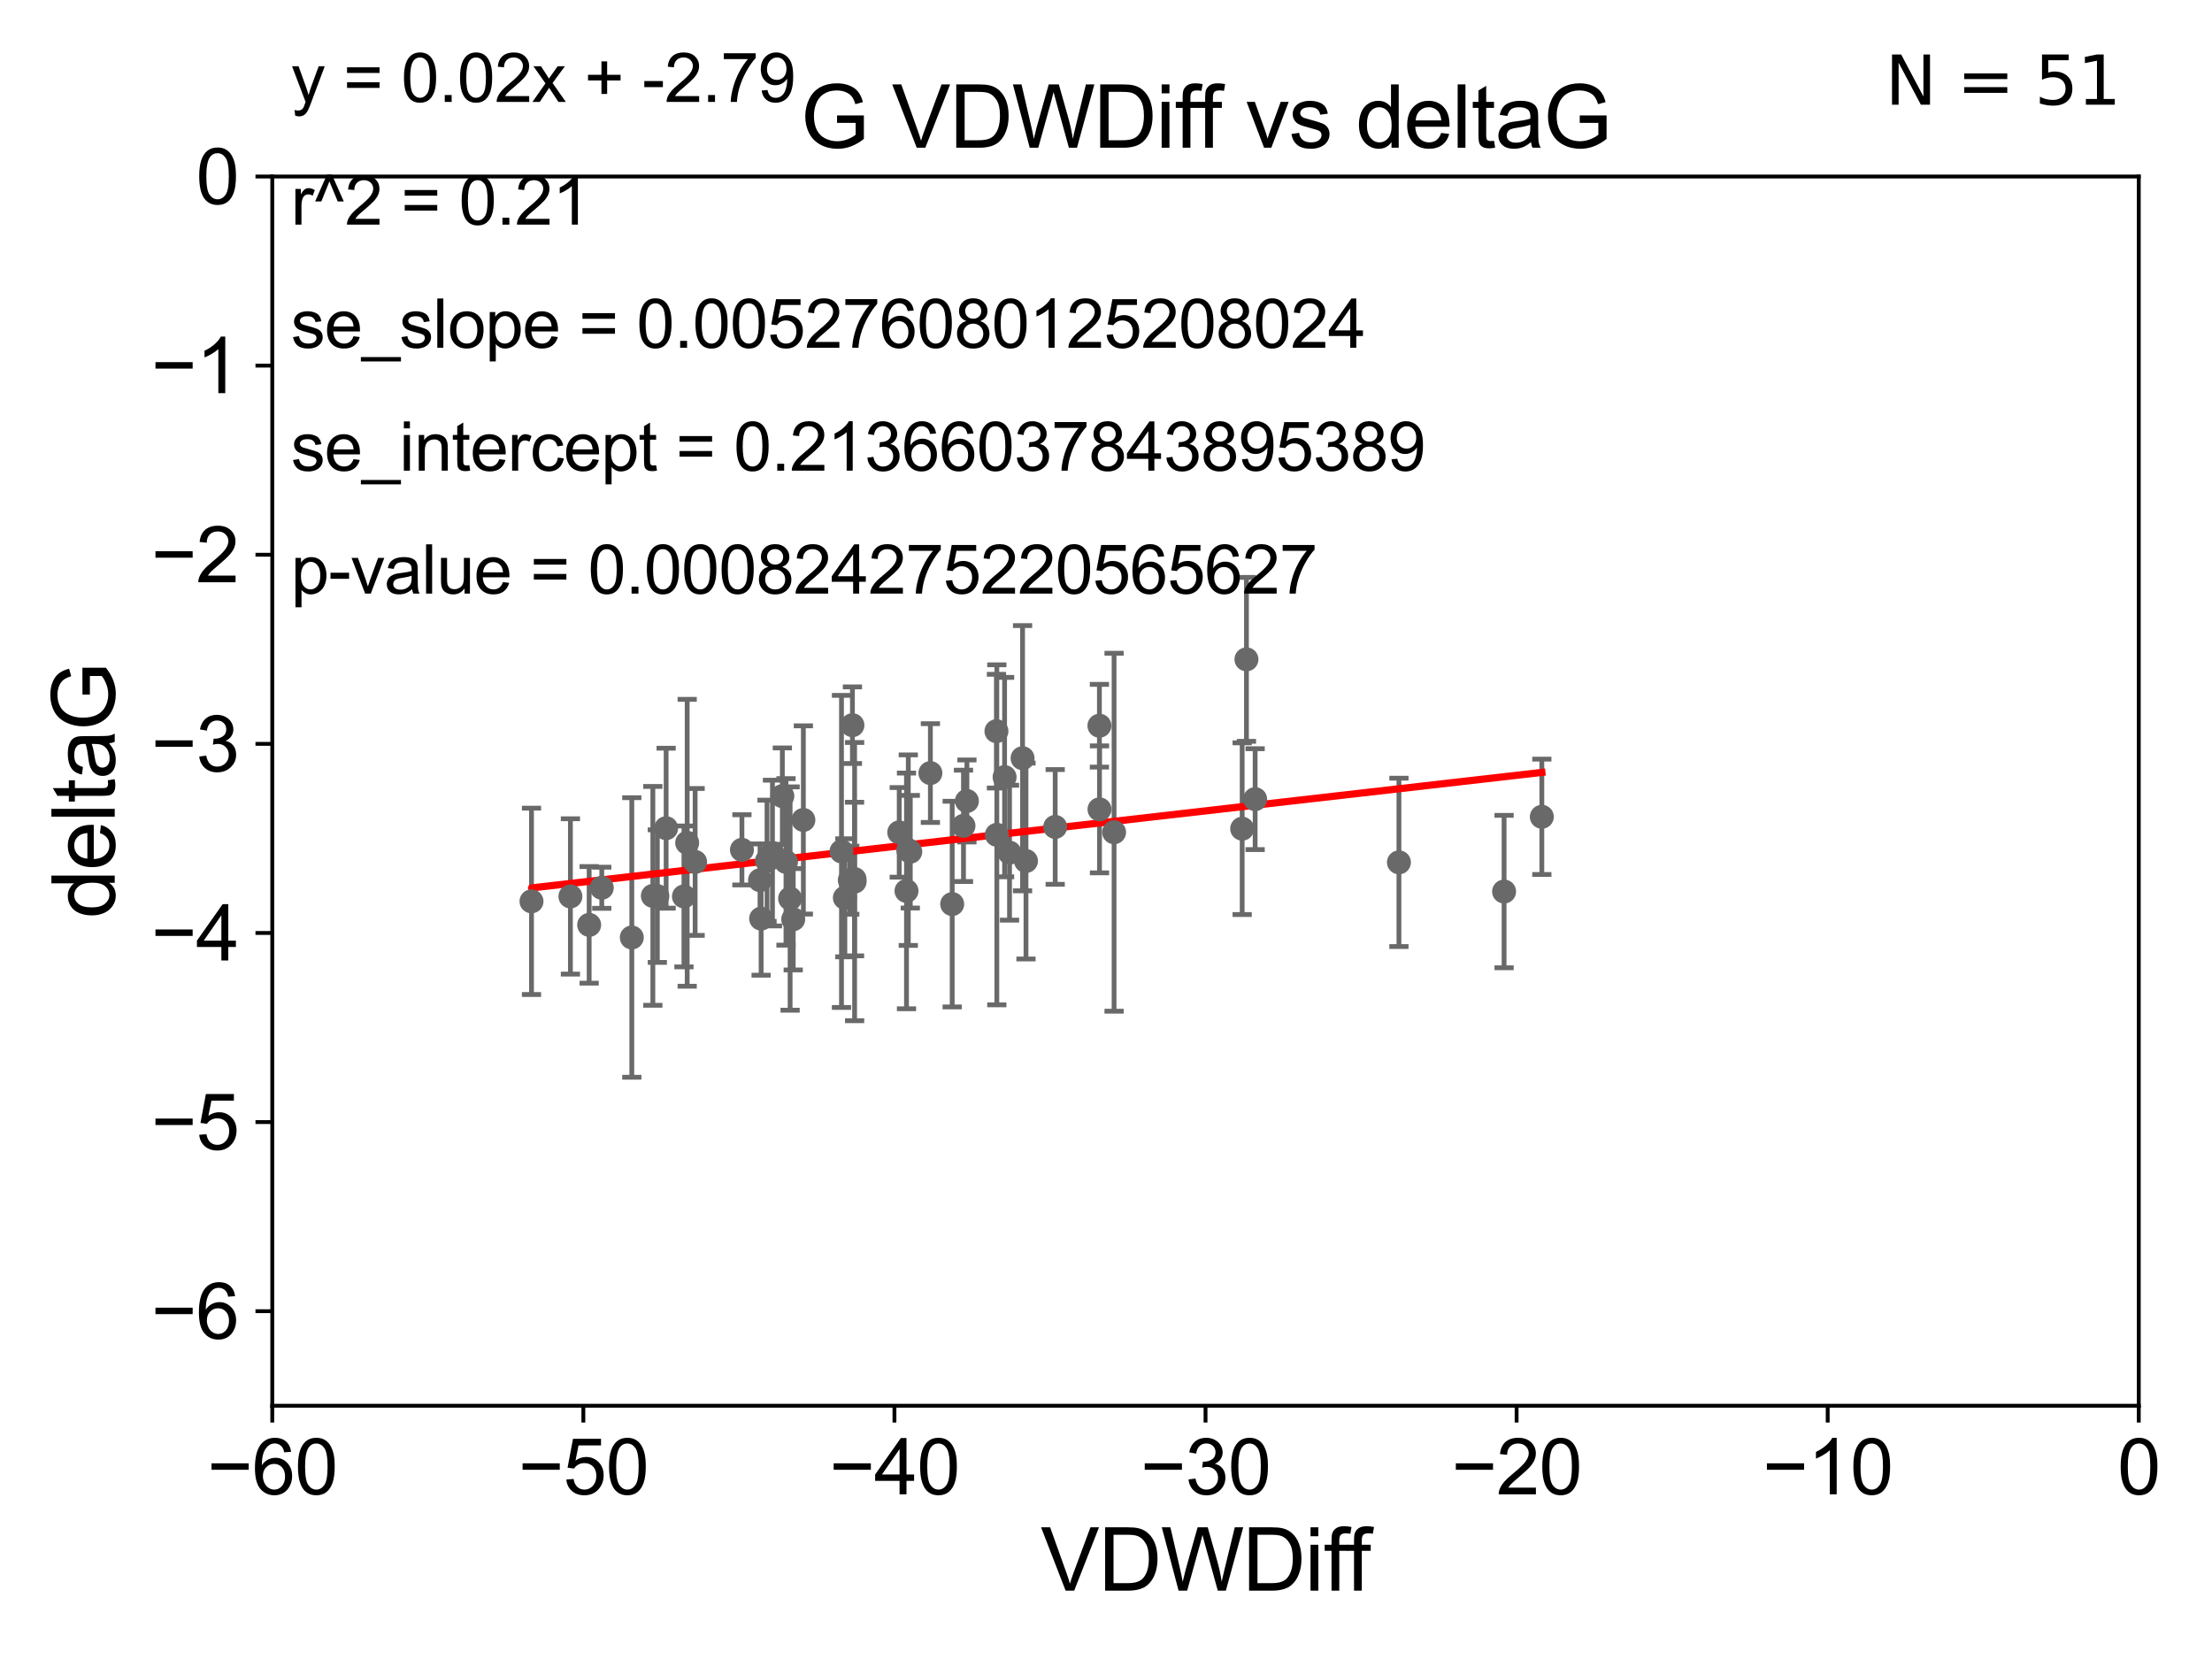 <?xml version="1.0" encoding="utf-8" standalone="no"?>
<!DOCTYPE svg PUBLIC "-//W3C//DTD SVG 1.1//EN"
  "http://www.w3.org/Graphics/SVG/1.1/DTD/svg11.dtd">
<svg xmlns:xlink="http://www.w3.org/1999/xlink" width="460.8pt" height="345.6pt" viewBox="0 0 460.8 345.6" xmlns="http://www.w3.org/2000/svg" version="1.1">
 <defs>
  <style type="text/css">*{stroke-linejoin: round; stroke-linecap: butt}</style>
 </defs>
 <g id="figure_1">
  <g id="patch_1">
   <path d="M 0 345.6 
L 460.8 345.6 
L 460.8 0 
L 0 0 
z
" style="fill: #ffffff"/>
  </g>
  <g id="axes_1">
   <g id="patch_2">
    <path d="M 56.72 292.84 
L 445.545 292.84 
L 445.545 36.775 
L 56.72 36.775 
z
" style="fill: #ffffff"/>
   </g>
   <g id="PathCollection_1">
    <defs>
     <path id="m0645bc727b" d="M 0 1.118 
C 0.297 1.118 0.581 1 0.791 0.791 
C 1 0.581 1.118 0.297 1.118 0 
C 1.118 -0.297 1 -0.581 0.791 -0.791 
C 0.581 -1 0.297 -1.118 0 -1.118 
C -0.297 -1.118 -0.581 -1 -0.791 -0.791 
C -1 -0.581 -1.118 -0.297 -1.118 0 
C -1.118 0.297 -1 0.581 -0.791 0.791 
C -0.581 1 -0.297 1.118 0 1.118 
z
" style="stroke: #696969"/>
    </defs>
    <g clip-path="url(#p2e7a1e1510)">
     <use xlink:href="#m0645bc727b" x="158.326" y="183.361" style="fill: #696969; stroke: #696969"/>
     <use xlink:href="#m0645bc727b" x="136.001" y="186.627" style="fill: #696969; stroke: #696969"/>
     <use xlink:href="#m0645bc727b" x="160.919" y="177.712" style="fill: #696969; stroke: #696969"/>
     <use xlink:href="#m0645bc727b" x="110.721" y="187.766" style="fill: #696969; stroke: #696969"/>
     <use xlink:href="#m0645bc727b" x="177.024" y="183.361" style="fill: #696969; stroke: #696969"/>
     <use xlink:href="#m0645bc727b" x="159.786" y="179.304" style="fill: #696969; stroke: #696969"/>
     <use xlink:href="#m0645bc727b" x="158.558" y="191.362" style="fill: #696969; stroke: #696969"/>
     <use xlink:href="#m0645bc727b" x="136.936" y="186.675" style="fill: #696969; stroke: #696969"/>
     <use xlink:href="#m0645bc727b" x="122.733" y="192.668" style="fill: #696969; stroke: #696969"/>
     <use xlink:href="#m0645bc727b" x="167.356" y="170.809" style="fill: #696969; stroke: #696969"/>
     <use xlink:href="#m0645bc727b" x="187.327" y="173.397" style="fill: #696969; stroke: #696969"/>
     <use xlink:href="#m0645bc727b" x="143.154" y="175.566" style="fill: #696969; stroke: #696969"/>
     <use xlink:href="#m0645bc727b" x="118.828" y="186.743" style="fill: #696969; stroke: #696969"/>
     <use xlink:href="#m0645bc727b" x="178.015" y="183.121" style="fill: #696969; stroke: #696969"/>
     <use xlink:href="#m0645bc727b" x="138.767" y="172.527" style="fill: #696969; stroke: #696969"/>
     <use xlink:href="#m0645bc727b" x="142.48" y="186.741" style="fill: #696969; stroke: #696969"/>
     <use xlink:href="#m0645bc727b" x="188.839" y="185.595" style="fill: #696969; stroke: #696969"/>
     <use xlink:href="#m0645bc727b" x="163.736" y="179.547" style="fill: #696969; stroke: #696969"/>
     <use xlink:href="#m0645bc727b" x="162.976" y="165.842" style="fill: #696969; stroke: #696969"/>
     <use xlink:href="#m0645bc727b" x="178.03" y="183.656" style="fill: #696969; stroke: #696969"/>
     <use xlink:href="#m0645bc727b" x="175.297" y="177.365" style="fill: #696969; stroke: #696969"/>
     <use xlink:href="#m0645bc727b" x="131.617" y="195.295" style="fill: #696969; stroke: #696969"/>
     <use xlink:href="#m0645bc727b" x="177.576" y="151.072" style="fill: #696969; stroke: #696969"/>
     <use xlink:href="#m0645bc727b" x="176" y="187.024" style="fill: #696969; stroke: #696969"/>
     <use xlink:href="#m0645bc727b" x="164.595" y="187.184" style="fill: #696969; stroke: #696969"/>
     <use xlink:href="#m0645bc727b" x="125.359" y="184.94" style="fill: #696969; stroke: #696969"/>
     <use xlink:href="#m0645bc727b" x="144.808" y="179.561" style="fill: #696969; stroke: #696969"/>
     <use xlink:href="#m0645bc727b" x="165.243" y="191.497" style="fill: #696969; stroke: #696969"/>
     <use xlink:href="#m0645bc727b" x="219.816" y="172.264" style="fill: #696969; stroke: #696969"/>
     <use xlink:href="#m0645bc727b" x="207.578" y="152.317" style="fill: #696969; stroke: #696969"/>
     <use xlink:href="#m0645bc727b" x="229.028" y="151.181" style="fill: #696969; stroke: #696969"/>
     <use xlink:href="#m0645bc727b" x="198.358" y="188.337" style="fill: #696969; stroke: #696969"/>
     <use xlink:href="#m0645bc727b" x="189.213" y="177.103" style="fill: #696969; stroke: #696969"/>
     <use xlink:href="#m0645bc727b" x="229.045" y="168.607" style="fill: #696969; stroke: #696969"/>
     <use xlink:href="#m0645bc727b" x="154.558" y="177.035" style="fill: #696969; stroke: #696969"/>
     <use xlink:href="#m0645bc727b" x="210.303" y="177.627" style="fill: #696969; stroke: #696969"/>
     <use xlink:href="#m0645bc727b" x="189.631" y="177.423" style="fill: #696969; stroke: #696969"/>
     <use xlink:href="#m0645bc727b" x="201.426" y="166.859" style="fill: #696969; stroke: #696969"/>
     <use xlink:href="#m0645bc727b" x="213.019" y="157.948" style="fill: #696969; stroke: #696969"/>
     <use xlink:href="#m0645bc727b" x="207.658" y="173.908" style="fill: #696969; stroke: #696969"/>
     <use xlink:href="#m0645bc727b" x="232.083" y="173.37" style="fill: #696969; stroke: #696969"/>
     <use xlink:href="#m0645bc727b" x="200.713" y="172.036" style="fill: #696969; stroke: #696969"/>
     <use xlink:href="#m0645bc727b" x="209.273" y="161.883" style="fill: #696969; stroke: #696969"/>
     <use xlink:href="#m0645bc727b" x="193.817" y="161.044" style="fill: #696969; stroke: #696969"/>
     <use xlink:href="#m0645bc727b" x="213.731" y="179.365" style="fill: #696969; stroke: #696969"/>
     <use xlink:href="#m0645bc727b" x="259.659" y="137.356" style="fill: #696969; stroke: #696969"/>
     <use xlink:href="#m0645bc727b" x="258.766" y="172.629" style="fill: #696969; stroke: #696969"/>
     <use xlink:href="#m0645bc727b" x="313.328" y="185.726" style="fill: #696969; stroke: #696969"/>
     <use xlink:href="#m0645bc727b" x="291.423" y="179.642" style="fill: #696969; stroke: #696969"/>
     <use xlink:href="#m0645bc727b" x="261.469" y="166.478" style="fill: #696969; stroke: #696969"/>
     <use xlink:href="#m0645bc727b" x="321.193" y="170.152" style="fill: #696969; stroke: #696969"/>
    </g>
   </g>
   <g id="matplotlib.axis_1">
    <g id="xtick_1">
     <g id="line2d_1">
      <defs>
       <path id="m96ab709d12" d="M 0 0 
L 0 3.5 
" style="stroke: #000000; stroke-width: 0.8"/>
      </defs>
      <g>
       <use xlink:href="#m96ab709d12" x="56.72" y="292.84" style="stroke: #000000; stroke-width: 0.8"/>
      </g>
     </g>
     <g id="text_1">
      <!-- −60 -->
      <g transform="translate(43.15 311.293)scale(0.16 -0.16)">
       <defs>
        <path id="ArialMT-2212" d="M 3381 1997 
L 356 1997 
L 356 2522 
L 3381 2522 
L 3381 1997 
z
" transform="scale(0.016)"/>
        <path id="ArialMT-36" d="M 3184 3459 
L 2625 3416 
Q 2550 3747 2413 3897 
Q 2184 4138 1850 4138 
Q 1581 4138 1378 3988 
Q 1113 3794 959 3422 
Q 806 3050 800 2363 
Q 1003 2672 1297 2822 
Q 1591 2972 1913 2972 
Q 2475 2972 2870 2558 
Q 3266 2144 3266 1488 
Q 3266 1056 3080 686 
Q 2894 316 2569 119 
Q 2244 -78 1831 -78 
Q 1128 -78 684 439 
Q 241 956 241 2144 
Q 241 3472 731 4075 
Q 1159 4600 1884 4600 
Q 2425 4600 2770 4297 
Q 3116 3994 3184 3459 
z
M 888 1484 
Q 888 1194 1011 928 
Q 1134 663 1356 523 
Q 1578 384 1822 384 
Q 2178 384 2434 671 
Q 2691 959 2691 1453 
Q 2691 1928 2437 2201 
Q 2184 2475 1800 2475 
Q 1419 2475 1153 2201 
Q 888 1928 888 1484 
z
" transform="scale(0.016)"/>
        <path id="ArialMT-30" d="M 266 2259 
Q 266 3072 433 3567 
Q 600 4063 929 4331 
Q 1259 4600 1759 4600 
Q 2128 4600 2406 4451 
Q 2684 4303 2865 4023 
Q 3047 3744 3150 3342 
Q 3253 2941 3253 2259 
Q 3253 1453 3087 958 
Q 2922 463 2592 192 
Q 2263 -78 1759 -78 
Q 1097 -78 719 397 
Q 266 969 266 2259 
z
M 844 2259 
Q 844 1131 1108 757 
Q 1372 384 1759 384 
Q 2147 384 2411 759 
Q 2675 1134 2675 2259 
Q 2675 3391 2411 3762 
Q 2147 4134 1753 4134 
Q 1366 4134 1134 3806 
Q 844 3388 844 2259 
z
" transform="scale(0.016)"/>
       </defs>
       <use xlink:href="#ArialMT-2212"/>
       <use xlink:href="#ArialMT-36" x="58.398"/>
       <use xlink:href="#ArialMT-30" x="114.014"/>
      </g>
     </g>
    </g>
    <g id="xtick_2">
     <g id="line2d_2">
      <g>
       <use xlink:href="#m96ab709d12" x="121.524" y="292.84" style="stroke: #000000; stroke-width: 0.8"/>
      </g>
     </g>
     <g id="text_2">
      <!-- −50 -->
      <g transform="translate(107.954 311.293)scale(0.16 -0.16)">
       <defs>
        <path id="ArialMT-35" d="M 266 1200 
L 856 1250 
Q 922 819 1161 601 
Q 1400 384 1738 384 
Q 2144 384 2425 690 
Q 2706 997 2706 1503 
Q 2706 1984 2436 2262 
Q 2166 2541 1728 2541 
Q 1456 2541 1237 2417 
Q 1019 2294 894 2097 
L 366 2166 
L 809 4519 
L 3088 4519 
L 3088 3981 
L 1259 3981 
L 1013 2750 
Q 1425 3038 1878 3038 
Q 2478 3038 2890 2622 
Q 3303 2206 3303 1553 
Q 3303 931 2941 478 
Q 2500 -78 1738 -78 
Q 1113 -78 717 272 
Q 322 622 266 1200 
z
" transform="scale(0.016)"/>
       </defs>
       <use xlink:href="#ArialMT-2212"/>
       <use xlink:href="#ArialMT-35" x="58.398"/>
       <use xlink:href="#ArialMT-30" x="114.014"/>
      </g>
     </g>
    </g>
    <g id="xtick_3">
     <g id="line2d_3">
      <g>
       <use xlink:href="#m96ab709d12" x="186.328" y="292.84" style="stroke: #000000; stroke-width: 0.8"/>
      </g>
     </g>
     <g id="text_3">
      <!-- −40 -->
      <g transform="translate(172.758 311.293)scale(0.16 -0.16)">
       <defs>
        <path id="ArialMT-34" d="M 2069 0 
L 2069 1097 
L 81 1097 
L 81 1613 
L 2172 4581 
L 2631 4581 
L 2631 1613 
L 3250 1613 
L 3250 1097 
L 2631 1097 
L 2631 0 
L 2069 0 
z
M 2069 1613 
L 2069 3678 
L 634 1613 
L 2069 1613 
z
" transform="scale(0.016)"/>
       </defs>
       <use xlink:href="#ArialMT-2212"/>
       <use xlink:href="#ArialMT-34" x="58.398"/>
       <use xlink:href="#ArialMT-30" x="114.014"/>
      </g>
     </g>
    </g>
    <g id="xtick_4">
     <g id="line2d_4">
      <g>
       <use xlink:href="#m96ab709d12" x="251.132" y="292.84" style="stroke: #000000; stroke-width: 0.8"/>
      </g>
     </g>
     <g id="text_4">
      <!-- −30 -->
      <g transform="translate(237.562 311.293)scale(0.16 -0.16)">
       <defs>
        <path id="ArialMT-33" d="M 269 1209 
L 831 1284 
Q 928 806 1161 595 
Q 1394 384 1728 384 
Q 2125 384 2398 659 
Q 2672 934 2672 1341 
Q 2672 1728 2419 1979 
Q 2166 2231 1775 2231 
Q 1616 2231 1378 2169 
L 1441 2663 
Q 1497 2656 1531 2656 
Q 1891 2656 2178 2843 
Q 2466 3031 2466 3422 
Q 2466 3731 2256 3934 
Q 2047 4138 1716 4138 
Q 1388 4138 1169 3931 
Q 950 3725 888 3313 
L 325 3413 
Q 428 3978 793 4289 
Q 1159 4600 1703 4600 
Q 2078 4600 2393 4439 
Q 2709 4278 2876 4000 
Q 3044 3722 3044 3409 
Q 3044 3113 2884 2869 
Q 2725 2625 2413 2481 
Q 2819 2388 3044 2092 
Q 3269 1797 3269 1353 
Q 3269 753 2831 336 
Q 2394 -81 1725 -81 
Q 1122 -81 723 278 
Q 325 638 269 1209 
z
" transform="scale(0.016)"/>
       </defs>
       <use xlink:href="#ArialMT-2212"/>
       <use xlink:href="#ArialMT-33" x="58.398"/>
       <use xlink:href="#ArialMT-30" x="114.014"/>
      </g>
     </g>
    </g>
    <g id="xtick_5">
     <g id="line2d_5">
      <g>
       <use xlink:href="#m96ab709d12" x="315.937" y="292.84" style="stroke: #000000; stroke-width: 0.8"/>
      </g>
     </g>
     <g id="text_5">
      <!-- −20 -->
      <g transform="translate(302.367 311.293)scale(0.16 -0.16)">
       <defs>
        <path id="ArialMT-32" d="M 3222 541 
L 3222 0 
L 194 0 
Q 188 203 259 391 
Q 375 700 629 1000 
Q 884 1300 1366 1694 
Q 2113 2306 2375 2664 
Q 2638 3022 2638 3341 
Q 2638 3675 2398 3904 
Q 2159 4134 1775 4134 
Q 1369 4134 1125 3890 
Q 881 3647 878 3216 
L 300 3275 
Q 359 3922 746 4261 
Q 1134 4600 1788 4600 
Q 2447 4600 2831 4234 
Q 3216 3869 3216 3328 
Q 3216 3053 3103 2787 
Q 2991 2522 2730 2228 
Q 2469 1934 1863 1422 
Q 1356 997 1212 845 
Q 1069 694 975 541 
L 3222 541 
z
" transform="scale(0.016)"/>
       </defs>
       <use xlink:href="#ArialMT-2212"/>
       <use xlink:href="#ArialMT-32" x="58.398"/>
       <use xlink:href="#ArialMT-30" x="114.014"/>
      </g>
     </g>
    </g>
    <g id="xtick_6">
     <g id="line2d_6">
      <g>
       <use xlink:href="#m96ab709d12" x="380.741" y="292.84" style="stroke: #000000; stroke-width: 0.8"/>
      </g>
     </g>
     <g id="text_6">
      <!-- −10 -->
      <g transform="translate(367.171 311.293)scale(0.16 -0.16)">
       <defs>
        <path id="ArialMT-31" d="M 2384 0 
L 1822 0 
L 1822 3584 
Q 1619 3391 1289 3197 
Q 959 3003 697 2906 
L 697 3450 
Q 1169 3672 1522 3987 
Q 1875 4303 2022 4600 
L 2384 4600 
L 2384 0 
z
" transform="scale(0.016)"/>
       </defs>
       <use xlink:href="#ArialMT-2212"/>
       <use xlink:href="#ArialMT-31" x="58.398"/>
       <use xlink:href="#ArialMT-30" x="114.014"/>
      </g>
     </g>
    </g>
    <g id="xtick_7">
     <g id="line2d_7">
      <g>
       <use xlink:href="#m96ab709d12" x="445.545" y="292.84" style="stroke: #000000; stroke-width: 0.8"/>
      </g>
     </g>
     <g id="text_7">
      <!-- 0 -->
      <g transform="translate(441.096 311.293)scale(0.16 -0.16)">
       <use xlink:href="#ArialMT-30"/>
      </g>
     </g>
    </g>
    <g id="text_8">
     <!-- VDWDiff -->
     <g transform="translate(216.792 331.357)scale(0.18 -0.18)">
      <defs>
       <path id="ArialMT-56" d="M 1803 0 
L 28 4581 
L 684 4581 
L 1875 1253 
Q 2019 853 2116 503 
Q 2222 878 2363 1253 
L 3600 4581 
L 4219 4581 
L 2425 0 
L 1803 0 
z
" transform="scale(0.016)"/>
       <path id="ArialMT-44" d="M 494 0 
L 494 4581 
L 2072 4581 
Q 2606 4581 2888 4516 
Q 3281 4425 3559 4188 
Q 3922 3881 4101 3404 
Q 4281 2928 4281 2316 
Q 4281 1794 4159 1391 
Q 4038 988 3847 723 
Q 3656 459 3429 307 
Q 3203 156 2883 78 
Q 2563 0 2147 0 
L 494 0 
z
M 1100 541 
L 2078 541 
Q 2531 541 2789 625 
Q 3047 709 3200 863 
Q 3416 1078 3536 1442 
Q 3656 1806 3656 2325 
Q 3656 3044 3420 3430 
Q 3184 3816 2847 3947 
Q 2603 4041 2063 4041 
L 1100 4041 
L 1100 541 
z
" transform="scale(0.016)"/>
       <path id="ArialMT-57" d="M 1294 0 
L 78 4581 
L 700 4581 
L 1397 1578 
Q 1509 1106 1591 641 
Q 1766 1375 1797 1488 
L 2669 4581 
L 3400 4581 
L 4056 2263 
Q 4303 1400 4413 641 
Q 4500 1075 4641 1638 
L 5359 4581 
L 5969 4581 
L 4713 0 
L 4128 0 
L 3163 3491 
Q 3041 3928 3019 4028 
Q 2947 3713 2884 3491 
L 1913 0 
L 1294 0 
z
" transform="scale(0.016)"/>
       <path id="ArialMT-69" d="M 425 3934 
L 425 4581 
L 988 4581 
L 988 3934 
L 425 3934 
z
M 425 0 
L 425 3319 
L 988 3319 
L 988 0 
L 425 0 
z
" transform="scale(0.016)"/>
       <path id="ArialMT-66" d="M 556 0 
L 556 2881 
L 59 2881 
L 59 3319 
L 556 3319 
L 556 3672 
Q 556 4006 616 4169 
Q 697 4388 901 4523 
Q 1106 4659 1475 4659 
Q 1713 4659 2000 4603 
L 1916 4113 
Q 1741 4144 1584 4144 
Q 1328 4144 1222 4034 
Q 1116 3925 1116 3625 
L 1116 3319 
L 1763 3319 
L 1763 2881 
L 1116 2881 
L 1116 0 
L 556 0 
z
" transform="scale(0.016)"/>
      </defs>
      <use xlink:href="#ArialMT-56"/>
      <use xlink:href="#ArialMT-44" x="66.699"/>
      <use xlink:href="#ArialMT-57" x="138.916"/>
      <use xlink:href="#ArialMT-44" x="233.301"/>
      <use xlink:href="#ArialMT-69" x="305.518"/>
      <use xlink:href="#ArialMT-66" x="327.734"/>
      <use xlink:href="#ArialMT-66" x="353.768"/>
     </g>
    </g>
   </g>
   <g id="matplotlib.axis_2">
    <g id="ytick_1">
     <g id="line2d_8">
      <defs>
       <path id="m77e1f68338" d="M 0 0 
L -3.5 0 
" style="stroke: #000000; stroke-width: 0.8"/>
      </defs>
      <g>
       <use xlink:href="#m77e1f68338" x="56.72" y="273.143" style="stroke: #000000; stroke-width: 0.8"/>
      </g>
     </g>
     <g id="text_9">
      <!-- −6 -->
      <g transform="translate(31.477 278.869)scale(0.16 -0.16)">
       <use xlink:href="#ArialMT-2212"/>
       <use xlink:href="#ArialMT-36" x="58.398"/>
      </g>
     </g>
    </g>
    <g id="ytick_2">
     <g id="line2d_9">
      <g>
       <use xlink:href="#m77e1f68338" x="56.72" y="233.748" style="stroke: #000000; stroke-width: 0.8"/>
      </g>
     </g>
     <g id="text_10">
      <!-- −5 -->
      <g transform="translate(31.477 239.474)scale(0.16 -0.16)">
       <use xlink:href="#ArialMT-2212"/>
       <use xlink:href="#ArialMT-35" x="58.398"/>
      </g>
     </g>
    </g>
    <g id="ytick_3">
     <g id="line2d_10">
      <g>
       <use xlink:href="#m77e1f68338" x="56.72" y="194.353" style="stroke: #000000; stroke-width: 0.8"/>
      </g>
     </g>
     <g id="text_11">
      <!-- −4 -->
      <g transform="translate(31.477 200.08)scale(0.16 -0.16)">
       <use xlink:href="#ArialMT-2212"/>
       <use xlink:href="#ArialMT-34" x="58.398"/>
      </g>
     </g>
    </g>
    <g id="ytick_4">
     <g id="line2d_11">
      <g>
       <use xlink:href="#m77e1f68338" x="56.72" y="154.959" style="stroke: #000000; stroke-width: 0.8"/>
      </g>
     </g>
     <g id="text_12">
      <!-- −3 -->
      <g transform="translate(31.477 160.685)scale(0.16 -0.16)">
       <use xlink:href="#ArialMT-2212"/>
       <use xlink:href="#ArialMT-33" x="58.398"/>
      </g>
     </g>
    </g>
    <g id="ytick_5">
     <g id="line2d_12">
      <g>
       <use xlink:href="#m77e1f68338" x="56.72" y="115.564" style="stroke: #000000; stroke-width: 0.8"/>
      </g>
     </g>
     <g id="text_13">
      <!-- −2 -->
      <g transform="translate(31.477 121.29)scale(0.16 -0.16)">
       <use xlink:href="#ArialMT-2212"/>
       <use xlink:href="#ArialMT-32" x="58.398"/>
      </g>
     </g>
    </g>
    <g id="ytick_6">
     <g id="line2d_13">
      <g>
       <use xlink:href="#m77e1f68338" x="56.72" y="76.17" style="stroke: #000000; stroke-width: 0.8"/>
      </g>
     </g>
     <g id="text_14">
      <!-- −1 -->
      <g transform="translate(31.477 81.896)scale(0.16 -0.16)">
       <use xlink:href="#ArialMT-2212"/>
       <use xlink:href="#ArialMT-31" x="58.398"/>
      </g>
     </g>
    </g>
    <g id="ytick_7">
     <g id="line2d_14">
      <g>
       <use xlink:href="#m77e1f68338" x="56.72" y="36.775" style="stroke: #000000; stroke-width: 0.8"/>
      </g>
     </g>
     <g id="text_15">
      <!-- 0 -->
      <g transform="translate(40.822 42.501)scale(0.16 -0.16)">
       <use xlink:href="#ArialMT-30"/>
      </g>
     </g>
    </g>
    <g id="text_16">
     <!-- deltaG -->
     <g transform="translate(23.9 191.322)rotate(-90)scale(0.18 -0.18)">
      <defs>
       <path id="ArialMT-64" d="M 2575 0 
L 2575 419 
Q 2259 -75 1647 -75 
Q 1250 -75 917 144 
Q 584 363 401 755 
Q 219 1147 219 1656 
Q 219 2153 384 2558 
Q 550 2963 881 3178 
Q 1213 3394 1622 3394 
Q 1922 3394 2156 3267 
Q 2391 3141 2538 2938 
L 2538 4581 
L 3097 4581 
L 3097 0 
L 2575 0 
z
M 797 1656 
Q 797 1019 1065 703 
Q 1334 388 1700 388 
Q 2069 388 2326 689 
Q 2584 991 2584 1609 
Q 2584 2291 2321 2609 
Q 2059 2928 1675 2928 
Q 1300 2928 1048 2622 
Q 797 2316 797 1656 
z
" transform="scale(0.016)"/>
       <path id="ArialMT-65" d="M 2694 1069 
L 3275 997 
Q 3138 488 2766 206 
Q 2394 -75 1816 -75 
Q 1088 -75 661 373 
Q 234 822 234 1631 
Q 234 2469 665 2931 
Q 1097 3394 1784 3394 
Q 2450 3394 2872 2941 
Q 3294 2488 3294 1666 
Q 3294 1616 3291 1516 
L 816 1516 
Q 847 969 1125 678 
Q 1403 388 1819 388 
Q 2128 388 2347 550 
Q 2566 713 2694 1069 
z
M 847 1978 
L 2700 1978 
Q 2663 2397 2488 2606 
Q 2219 2931 1791 2931 
Q 1403 2931 1139 2672 
Q 875 2413 847 1978 
z
" transform="scale(0.016)"/>
       <path id="ArialMT-6c" d="M 409 0 
L 409 4581 
L 972 4581 
L 972 0 
L 409 0 
z
" transform="scale(0.016)"/>
       <path id="ArialMT-74" d="M 1650 503 
L 1731 6 
Q 1494 -44 1306 -44 
Q 1000 -44 831 53 
Q 663 150 594 308 
Q 525 466 525 972 
L 525 2881 
L 113 2881 
L 113 3319 
L 525 3319 
L 525 4141 
L 1084 4478 
L 1084 3319 
L 1650 3319 
L 1650 2881 
L 1084 2881 
L 1084 941 
Q 1084 700 1114 631 
Q 1144 563 1211 522 
Q 1278 481 1403 481 
Q 1497 481 1650 503 
z
" transform="scale(0.016)"/>
       <path id="ArialMT-61" d="M 2588 409 
Q 2275 144 1986 34 
Q 1697 -75 1366 -75 
Q 819 -75 525 192 
Q 231 459 231 875 
Q 231 1119 342 1320 
Q 453 1522 633 1644 
Q 813 1766 1038 1828 
Q 1203 1872 1538 1913 
Q 2219 1994 2541 2106 
Q 2544 2222 2544 2253 
Q 2544 2597 2384 2738 
Q 2169 2928 1744 2928 
Q 1347 2928 1158 2789 
Q 969 2650 878 2297 
L 328 2372 
Q 403 2725 575 2942 
Q 747 3159 1072 3276 
Q 1397 3394 1825 3394 
Q 2250 3394 2515 3294 
Q 2781 3194 2906 3042 
Q 3031 2891 3081 2659 
Q 3109 2516 3109 2141 
L 3109 1391 
Q 3109 606 3145 398 
Q 3181 191 3288 0 
L 2700 0 
Q 2613 175 2588 409 
z
M 2541 1666 
Q 2234 1541 1622 1453 
Q 1275 1403 1131 1340 
Q 988 1278 909 1158 
Q 831 1038 831 891 
Q 831 666 1001 516 
Q 1172 366 1500 366 
Q 1825 366 2078 508 
Q 2331 650 2450 897 
Q 2541 1088 2541 1459 
L 2541 1666 
z
" transform="scale(0.016)"/>
       <path id="ArialMT-47" d="M 2638 1797 
L 2638 2334 
L 4578 2338 
L 4578 638 
Q 4131 281 3656 101 
Q 3181 -78 2681 -78 
Q 2006 -78 1454 211 
Q 903 500 622 1047 
Q 341 1594 341 2269 
Q 341 2938 620 3517 
Q 900 4097 1425 4378 
Q 1950 4659 2634 4659 
Q 3131 4659 3532 4498 
Q 3934 4338 4162 4050 
Q 4391 3763 4509 3300 
L 3963 3150 
Q 3859 3500 3706 3700 
Q 3553 3900 3268 4020 
Q 2984 4141 2638 4141 
Q 2222 4141 1919 4014 
Q 1616 3888 1430 3681 
Q 1244 3475 1141 3228 
Q 966 2803 966 2306 
Q 966 1694 1177 1281 
Q 1388 869 1791 669 
Q 2194 469 2647 469 
Q 3041 469 3416 620 
Q 3791 772 3984 944 
L 3984 1797 
L 2638 1797 
z
" transform="scale(0.016)"/>
      </defs>
      <use xlink:href="#ArialMT-64"/>
      <use xlink:href="#ArialMT-65" x="55.615"/>
      <use xlink:href="#ArialMT-6c" x="111.23"/>
      <use xlink:href="#ArialMT-74" x="133.447"/>
      <use xlink:href="#ArialMT-61" x="161.23"/>
      <use xlink:href="#ArialMT-47" x="216.846"/>
     </g>
    </g>
   </g>
   <g id="LineCollection_1">
    <path d="M 158.326 190.918 
L 158.326 175.804 
" clip-path="url(#p2e7a1e1510)" style="fill: none; stroke: #696969"/>
    <path d="M 136.001 209.422 
L 136.001 163.832 
" clip-path="url(#p2e7a1e1510)" style="fill: none; stroke: #696969"/>
    <path d="M 160.919 192.894 
L 160.919 162.53 
" clip-path="url(#p2e7a1e1510)" style="fill: none; stroke: #696969"/>
    <path d="M 110.721 207.177 
L 110.721 168.355 
" clip-path="url(#p2e7a1e1510)" style="fill: none; stroke: #696969"/>
    <path d="M 177.024 190.447 
L 177.024 176.274 
" clip-path="url(#p2e7a1e1510)" style="fill: none; stroke: #696969"/>
    <path d="M 159.786 191.921 
L 159.786 166.688 
" clip-path="url(#p2e7a1e1510)" style="fill: none; stroke: #696969"/>
    <path d="M 158.558 203.155 
L 158.558 179.569 
" clip-path="url(#p2e7a1e1510)" style="fill: none; stroke: #696969"/>
    <path d="M 136.936 200.482 
L 136.936 172.868 
" clip-path="url(#p2e7a1e1510)" style="fill: none; stroke: #696969"/>
    <path d="M 122.733 204.811 
L 122.733 180.525 
" clip-path="url(#p2e7a1e1510)" style="fill: none; stroke: #696969"/>
    <path d="M 167.356 190.416 
L 167.356 151.203 
" clip-path="url(#p2e7a1e1510)" style="fill: none; stroke: #696969"/>
    <path d="M 187.327 182.729 
L 187.327 164.065 
" clip-path="url(#p2e7a1e1510)" style="fill: none; stroke: #696969"/>
    <path d="M 143.154 205.447 
L 143.154 145.685 
" clip-path="url(#p2e7a1e1510)" style="fill: none; stroke: #696969"/>
    <path d="M 118.828 202.923 
L 118.828 170.563 
" clip-path="url(#p2e7a1e1510)" style="fill: none; stroke: #696969"/>
    <path d="M 178.015 199.12 
L 178.015 167.123 
" clip-path="url(#p2e7a1e1510)" style="fill: none; stroke: #696969"/>
    <path d="M 138.767 189.186 
L 138.767 155.867 
" clip-path="url(#p2e7a1e1510)" style="fill: none; stroke: #696969"/>
    <path d="M 142.48 201.422 
L 142.48 172.061 
" clip-path="url(#p2e7a1e1510)" style="fill: none; stroke: #696969"/>
    <path d="M 188.839 210.144 
L 188.839 161.047 
" clip-path="url(#p2e7a1e1510)" style="fill: none; stroke: #696969"/>
    <path d="M 163.736 196.891 
L 163.736 162.203 
" clip-path="url(#p2e7a1e1510)" style="fill: none; stroke: #696969"/>
    <path d="M 162.976 175.881 
L 162.976 155.804 
" clip-path="url(#p2e7a1e1510)" style="fill: none; stroke: #696969"/>
    <path d="M 178.03 212.633 
L 178.03 154.679 
" clip-path="url(#p2e7a1e1510)" style="fill: none; stroke: #696969"/>
    <path d="M 175.297 209.872 
L 175.297 144.859 
" clip-path="url(#p2e7a1e1510)" style="fill: none; stroke: #696969"/>
    <path d="M 131.617 224.411 
L 131.617 166.18 
" clip-path="url(#p2e7a1e1510)" style="fill: none; stroke: #696969"/>
    <path d="M 177.576 159.052 
L 177.576 143.092 
" clip-path="url(#p2e7a1e1510)" style="fill: none; stroke: #696969"/>
    <path d="M 176 199.324 
L 176 174.725 
" clip-path="url(#p2e7a1e1510)" style="fill: none; stroke: #696969"/>
    <path d="M 164.595 210.444 
L 164.595 163.924 
" clip-path="url(#p2e7a1e1510)" style="fill: none; stroke: #696969"/>
    <path d="M 125.359 189.225 
L 125.359 180.655 
" clip-path="url(#p2e7a1e1510)" style="fill: none; stroke: #696969"/>
    <path d="M 144.808 194.86 
L 144.808 164.263 
" clip-path="url(#p2e7a1e1510)" style="fill: none; stroke: #696969"/>
    <path d="M 165.243 202.055 
L 165.243 180.939 
" clip-path="url(#p2e7a1e1510)" style="fill: none; stroke: #696969"/>
    <path d="M 219.816 184.214 
L 219.816 160.315 
" clip-path="url(#p2e7a1e1510)" style="fill: none; stroke: #696969"/>
    <path d="M 207.578 164.165 
L 207.578 140.47 
" clip-path="url(#p2e7a1e1510)" style="fill: none; stroke: #696969"/>
    <path d="M 229.028 159.797 
L 229.028 142.564 
" clip-path="url(#p2e7a1e1510)" style="fill: none; stroke: #696969"/>
    <path d="M 198.358 209.758 
L 198.358 166.916 
" clip-path="url(#p2e7a1e1510)" style="fill: none; stroke: #696969"/>
    <path d="M 189.213 196.949 
L 189.213 157.257 
" clip-path="url(#p2e7a1e1510)" style="fill: none; stroke: #696969"/>
    <path d="M 229.045 181.833 
L 229.045 155.381 
" clip-path="url(#p2e7a1e1510)" style="fill: none; stroke: #696969"/>
    <path d="M 154.558 184.347 
L 154.558 169.723 
" clip-path="url(#p2e7a1e1510)" style="fill: none; stroke: #696969"/>
    <path d="M 210.303 191.679 
L 210.303 163.576 
" clip-path="url(#p2e7a1e1510)" style="fill: none; stroke: #696969"/>
    <path d="M 189.631 189.152 
L 189.631 165.694 
" clip-path="url(#p2e7a1e1510)" style="fill: none; stroke: #696969"/>
    <path d="M 201.426 175.403 
L 201.426 158.316 
" clip-path="url(#p2e7a1e1510)" style="fill: none; stroke: #696969"/>
    <path d="M 213.019 185.574 
L 213.019 130.321 
" clip-path="url(#p2e7a1e1510)" style="fill: none; stroke: #696969"/>
    <path d="M 207.658 209.327 
L 207.658 138.489 
" clip-path="url(#p2e7a1e1510)" style="fill: none; stroke: #696969"/>
    <path d="M 232.083 210.653 
L 232.083 136.087 
" clip-path="url(#p2e7a1e1510)" style="fill: none; stroke: #696969"/>
    <path d="M 200.713 183.631 
L 200.713 160.441 
" clip-path="url(#p2e7a1e1510)" style="fill: none; stroke: #696969"/>
    <path d="M 209.273 182.651 
L 209.273 141.115 
" clip-path="url(#p2e7a1e1510)" style="fill: none; stroke: #696969"/>
    <path d="M 193.817 171.332 
L 193.817 150.755 
" clip-path="url(#p2e7a1e1510)" style="fill: none; stroke: #696969"/>
    <path d="M 213.731 199.772 
L 213.731 158.959 
" clip-path="url(#p2e7a1e1510)" style="fill: none; stroke: #696969"/>
    <path d="M 259.659 154.429 
L 259.659 120.283 
" clip-path="url(#p2e7a1e1510)" style="fill: none; stroke: #696969"/>
    <path d="M 258.766 190.515 
L 258.766 154.744 
" clip-path="url(#p2e7a1e1510)" style="fill: none; stroke: #696969"/>
    <path d="M 313.328 201.602 
L 313.328 169.849 
" clip-path="url(#p2e7a1e1510)" style="fill: none; stroke: #696969"/>
    <path d="M 291.423 197.176 
L 291.423 162.108 
" clip-path="url(#p2e7a1e1510)" style="fill: none; stroke: #696969"/>
    <path d="M 261.469 176.985 
L 261.469 155.97 
" clip-path="url(#p2e7a1e1510)" style="fill: none; stroke: #696969"/>
    <path d="M 321.193 182.166 
L 321.193 158.137 
" clip-path="url(#p2e7a1e1510)" style="fill: none; stroke: #696969"/>
   </g>
   <g id="line2d_15">
    <defs>
     <path id="m06f72c0ca3" d="M 2 0 
L -2 -0 
" style="stroke: #696969"/>
    </defs>
    <g clip-path="url(#p2e7a1e1510)">
     <use xlink:href="#m06f72c0ca3" x="158.326" y="190.918" style="fill: #696969; stroke: #696969"/>
     <use xlink:href="#m06f72c0ca3" x="136.001" y="209.422" style="fill: #696969; stroke: #696969"/>
     <use xlink:href="#m06f72c0ca3" x="160.919" y="192.894" style="fill: #696969; stroke: #696969"/>
     <use xlink:href="#m06f72c0ca3" x="110.721" y="207.177" style="fill: #696969; stroke: #696969"/>
     <use xlink:href="#m06f72c0ca3" x="177.024" y="190.447" style="fill: #696969; stroke: #696969"/>
     <use xlink:href="#m06f72c0ca3" x="159.786" y="191.921" style="fill: #696969; stroke: #696969"/>
     <use xlink:href="#m06f72c0ca3" x="158.558" y="203.155" style="fill: #696969; stroke: #696969"/>
     <use xlink:href="#m06f72c0ca3" x="136.936" y="200.482" style="fill: #696969; stroke: #696969"/>
     <use xlink:href="#m06f72c0ca3" x="122.733" y="204.811" style="fill: #696969; stroke: #696969"/>
     <use xlink:href="#m06f72c0ca3" x="167.356" y="190.416" style="fill: #696969; stroke: #696969"/>
     <use xlink:href="#m06f72c0ca3" x="187.327" y="182.729" style="fill: #696969; stroke: #696969"/>
     <use xlink:href="#m06f72c0ca3" x="143.154" y="205.447" style="fill: #696969; stroke: #696969"/>
     <use xlink:href="#m06f72c0ca3" x="118.828" y="202.923" style="fill: #696969; stroke: #696969"/>
     <use xlink:href="#m06f72c0ca3" x="178.015" y="199.12" style="fill: #696969; stroke: #696969"/>
     <use xlink:href="#m06f72c0ca3" x="138.767" y="189.186" style="fill: #696969; stroke: #696969"/>
     <use xlink:href="#m06f72c0ca3" x="142.48" y="201.422" style="fill: #696969; stroke: #696969"/>
     <use xlink:href="#m06f72c0ca3" x="188.839" y="210.144" style="fill: #696969; stroke: #696969"/>
     <use xlink:href="#m06f72c0ca3" x="163.736" y="196.891" style="fill: #696969; stroke: #696969"/>
     <use xlink:href="#m06f72c0ca3" x="162.976" y="175.881" style="fill: #696969; stroke: #696969"/>
     <use xlink:href="#m06f72c0ca3" x="178.03" y="212.633" style="fill: #696969; stroke: #696969"/>
     <use xlink:href="#m06f72c0ca3" x="175.297" y="209.872" style="fill: #696969; stroke: #696969"/>
     <use xlink:href="#m06f72c0ca3" x="131.617" y="224.411" style="fill: #696969; stroke: #696969"/>
     <use xlink:href="#m06f72c0ca3" x="177.576" y="159.052" style="fill: #696969; stroke: #696969"/>
     <use xlink:href="#m06f72c0ca3" x="176" y="199.324" style="fill: #696969; stroke: #696969"/>
     <use xlink:href="#m06f72c0ca3" x="164.595" y="210.444" style="fill: #696969; stroke: #696969"/>
     <use xlink:href="#m06f72c0ca3" x="125.359" y="189.225" style="fill: #696969; stroke: #696969"/>
     <use xlink:href="#m06f72c0ca3" x="144.808" y="194.86" style="fill: #696969; stroke: #696969"/>
     <use xlink:href="#m06f72c0ca3" x="165.243" y="202.055" style="fill: #696969; stroke: #696969"/>
     <use xlink:href="#m06f72c0ca3" x="219.816" y="184.214" style="fill: #696969; stroke: #696969"/>
     <use xlink:href="#m06f72c0ca3" x="207.578" y="164.165" style="fill: #696969; stroke: #696969"/>
     <use xlink:href="#m06f72c0ca3" x="229.028" y="159.797" style="fill: #696969; stroke: #696969"/>
     <use xlink:href="#m06f72c0ca3" x="198.358" y="209.758" style="fill: #696969; stroke: #696969"/>
     <use xlink:href="#m06f72c0ca3" x="189.213" y="196.949" style="fill: #696969; stroke: #696969"/>
     <use xlink:href="#m06f72c0ca3" x="229.045" y="181.833" style="fill: #696969; stroke: #696969"/>
     <use xlink:href="#m06f72c0ca3" x="154.558" y="184.347" style="fill: #696969; stroke: #696969"/>
     <use xlink:href="#m06f72c0ca3" x="210.303" y="191.679" style="fill: #696969; stroke: #696969"/>
     <use xlink:href="#m06f72c0ca3" x="189.631" y="189.152" style="fill: #696969; stroke: #696969"/>
     <use xlink:href="#m06f72c0ca3" x="201.426" y="175.403" style="fill: #696969; stroke: #696969"/>
     <use xlink:href="#m06f72c0ca3" x="213.019" y="185.574" style="fill: #696969; stroke: #696969"/>
     <use xlink:href="#m06f72c0ca3" x="207.658" y="209.327" style="fill: #696969; stroke: #696969"/>
     <use xlink:href="#m06f72c0ca3" x="232.083" y="210.653" style="fill: #696969; stroke: #696969"/>
     <use xlink:href="#m06f72c0ca3" x="200.713" y="183.631" style="fill: #696969; stroke: #696969"/>
     <use xlink:href="#m06f72c0ca3" x="209.273" y="182.651" style="fill: #696969; stroke: #696969"/>
     <use xlink:href="#m06f72c0ca3" x="193.817" y="171.332" style="fill: #696969; stroke: #696969"/>
     <use xlink:href="#m06f72c0ca3" x="213.731" y="199.772" style="fill: #696969; stroke: #696969"/>
     <use xlink:href="#m06f72c0ca3" x="259.659" y="154.429" style="fill: #696969; stroke: #696969"/>
     <use xlink:href="#m06f72c0ca3" x="258.766" y="190.515" style="fill: #696969; stroke: #696969"/>
     <use xlink:href="#m06f72c0ca3" x="313.328" y="201.602" style="fill: #696969; stroke: #696969"/>
     <use xlink:href="#m06f72c0ca3" x="291.423" y="197.176" style="fill: #696969; stroke: #696969"/>
     <use xlink:href="#m06f72c0ca3" x="261.469" y="176.985" style="fill: #696969; stroke: #696969"/>
     <use xlink:href="#m06f72c0ca3" x="321.193" y="182.166" style="fill: #696969; stroke: #696969"/>
    </g>
   </g>
   <g id="line2d_16">
    <g clip-path="url(#p2e7a1e1510)">
     <use xlink:href="#m06f72c0ca3" x="158.326" y="175.804" style="fill: #696969; stroke: #696969"/>
     <use xlink:href="#m06f72c0ca3" x="136.001" y="163.832" style="fill: #696969; stroke: #696969"/>
     <use xlink:href="#m06f72c0ca3" x="160.919" y="162.53" style="fill: #696969; stroke: #696969"/>
     <use xlink:href="#m06f72c0ca3" x="110.721" y="168.355" style="fill: #696969; stroke: #696969"/>
     <use xlink:href="#m06f72c0ca3" x="177.024" y="176.274" style="fill: #696969; stroke: #696969"/>
     <use xlink:href="#m06f72c0ca3" x="159.786" y="166.688" style="fill: #696969; stroke: #696969"/>
     <use xlink:href="#m06f72c0ca3" x="158.558" y="179.569" style="fill: #696969; stroke: #696969"/>
     <use xlink:href="#m06f72c0ca3" x="136.936" y="172.868" style="fill: #696969; stroke: #696969"/>
     <use xlink:href="#m06f72c0ca3" x="122.733" y="180.525" style="fill: #696969; stroke: #696969"/>
     <use xlink:href="#m06f72c0ca3" x="167.356" y="151.203" style="fill: #696969; stroke: #696969"/>
     <use xlink:href="#m06f72c0ca3" x="187.327" y="164.065" style="fill: #696969; stroke: #696969"/>
     <use xlink:href="#m06f72c0ca3" x="143.154" y="145.685" style="fill: #696969; stroke: #696969"/>
     <use xlink:href="#m06f72c0ca3" x="118.828" y="170.563" style="fill: #696969; stroke: #696969"/>
     <use xlink:href="#m06f72c0ca3" x="178.015" y="167.123" style="fill: #696969; stroke: #696969"/>
     <use xlink:href="#m06f72c0ca3" x="138.767" y="155.867" style="fill: #696969; stroke: #696969"/>
     <use xlink:href="#m06f72c0ca3" x="142.48" y="172.061" style="fill: #696969; stroke: #696969"/>
     <use xlink:href="#m06f72c0ca3" x="188.839" y="161.047" style="fill: #696969; stroke: #696969"/>
     <use xlink:href="#m06f72c0ca3" x="163.736" y="162.203" style="fill: #696969; stroke: #696969"/>
     <use xlink:href="#m06f72c0ca3" x="162.976" y="155.804" style="fill: #696969; stroke: #696969"/>
     <use xlink:href="#m06f72c0ca3" x="178.03" y="154.679" style="fill: #696969; stroke: #696969"/>
     <use xlink:href="#m06f72c0ca3" x="175.297" y="144.859" style="fill: #696969; stroke: #696969"/>
     <use xlink:href="#m06f72c0ca3" x="131.617" y="166.18" style="fill: #696969; stroke: #696969"/>
     <use xlink:href="#m06f72c0ca3" x="177.576" y="143.092" style="fill: #696969; stroke: #696969"/>
     <use xlink:href="#m06f72c0ca3" x="176" y="174.725" style="fill: #696969; stroke: #696969"/>
     <use xlink:href="#m06f72c0ca3" x="164.595" y="163.924" style="fill: #696969; stroke: #696969"/>
     <use xlink:href="#m06f72c0ca3" x="125.359" y="180.655" style="fill: #696969; stroke: #696969"/>
     <use xlink:href="#m06f72c0ca3" x="144.808" y="164.263" style="fill: #696969; stroke: #696969"/>
     <use xlink:href="#m06f72c0ca3" x="165.243" y="180.939" style="fill: #696969; stroke: #696969"/>
     <use xlink:href="#m06f72c0ca3" x="219.816" y="160.315" style="fill: #696969; stroke: #696969"/>
     <use xlink:href="#m06f72c0ca3" x="207.578" y="140.47" style="fill: #696969; stroke: #696969"/>
     <use xlink:href="#m06f72c0ca3" x="229.028" y="142.564" style="fill: #696969; stroke: #696969"/>
     <use xlink:href="#m06f72c0ca3" x="198.358" y="166.916" style="fill: #696969; stroke: #696969"/>
     <use xlink:href="#m06f72c0ca3" x="189.213" y="157.257" style="fill: #696969; stroke: #696969"/>
     <use xlink:href="#m06f72c0ca3" x="229.045" y="155.381" style="fill: #696969; stroke: #696969"/>
     <use xlink:href="#m06f72c0ca3" x="154.558" y="169.723" style="fill: #696969; stroke: #696969"/>
     <use xlink:href="#m06f72c0ca3" x="210.303" y="163.576" style="fill: #696969; stroke: #696969"/>
     <use xlink:href="#m06f72c0ca3" x="189.631" y="165.694" style="fill: #696969; stroke: #696969"/>
     <use xlink:href="#m06f72c0ca3" x="201.426" y="158.316" style="fill: #696969; stroke: #696969"/>
     <use xlink:href="#m06f72c0ca3" x="213.019" y="130.321" style="fill: #696969; stroke: #696969"/>
     <use xlink:href="#m06f72c0ca3" x="207.658" y="138.489" style="fill: #696969; stroke: #696969"/>
     <use xlink:href="#m06f72c0ca3" x="232.083" y="136.087" style="fill: #696969; stroke: #696969"/>
     <use xlink:href="#m06f72c0ca3" x="200.713" y="160.441" style="fill: #696969; stroke: #696969"/>
     <use xlink:href="#m06f72c0ca3" x="209.273" y="141.115" style="fill: #696969; stroke: #696969"/>
     <use xlink:href="#m06f72c0ca3" x="193.817" y="150.755" style="fill: #696969; stroke: #696969"/>
     <use xlink:href="#m06f72c0ca3" x="213.731" y="158.959" style="fill: #696969; stroke: #696969"/>
     <use xlink:href="#m06f72c0ca3" x="259.659" y="120.283" style="fill: #696969; stroke: #696969"/>
     <use xlink:href="#m06f72c0ca3" x="258.766" y="154.744" style="fill: #696969; stroke: #696969"/>
     <use xlink:href="#m06f72c0ca3" x="313.328" y="169.849" style="fill: #696969; stroke: #696969"/>
     <use xlink:href="#m06f72c0ca3" x="291.423" y="162.108" style="fill: #696969; stroke: #696969"/>
     <use xlink:href="#m06f72c0ca3" x="261.469" y="155.97" style="fill: #696969; stroke: #696969"/>
     <use xlink:href="#m06f72c0ca3" x="321.193" y="158.137" style="fill: #696969; stroke: #696969"/>
    </g>
   </g>
   <g id="line2d_17">
    <path d="M 158.326 179.529 
L 136.001 182.082 
L 160.919 179.233 
L 110.721 184.972 
L 177.024 177.391 
L 159.786 179.362 
L 158.558 179.503 
L 136.936 181.975 
L 122.733 183.599 
L 167.356 178.497 
L 187.327 176.213 
L 143.154 181.264 
L 118.828 184.045 
L 178.015 177.278 
L 138.767 181.765 
L 142.48 181.341 
L 188.839 176.041 
L 163.736 178.911 
L 162.976 178.998 
L 178.03 177.276 
L 175.297 177.589 
L 131.617 182.583 
L 177.576 177.328 
L 176 177.508 
L 164.595 178.812 
L 125.359 183.298 
L 144.808 181.075 
L 165.243 178.738 
L 219.816 172.499 
L 207.578 173.898 
L 229.028 171.446 
L 198.358 174.952 
L 189.213 175.998 
L 229.045 171.444 
L 154.558 179.96 
L 210.303 173.587 
L 189.631 175.95 
L 201.426 174.601 
L 213.019 173.276 
L 207.658 173.889 
L 232.083 171.096 
L 200.713 174.683 
L 209.273 173.704 
L 193.817 175.471 
L 213.731 173.195 
L 259.659 167.944 
L 258.766 168.046 
L 313.328 161.808 
L 291.423 164.312 
L 261.469 167.737 
L 321.193 160.908 
" clip-path="url(#p2e7a1e1510)" style="fill: none; stroke: #ff0000; stroke-width: 1.5; stroke-linecap: square"/>
   </g>
   <g id="line2d_18">
    <defs>
     <path id="mfb5beb5034" d="M 0 2 
C 0.53 2 1.039 1.789 1.414 1.414 
C 1.789 1.039 2 0.53 2 0 
C 2 -0.53 1.789 -1.039 1.414 -1.414 
C 1.039 -1.789 0.53 -2 0 -2 
C -0.53 -2 -1.039 -1.789 -1.414 -1.414 
C -1.789 -1.039 -2 -0.53 -2 0 
C -2 0.53 -1.789 1.039 -1.414 1.414 
C -1.039 1.789 -0.53 2 0 2 
z
" style="stroke: #696969"/>
    </defs>
    <g clip-path="url(#p2e7a1e1510)">
     <use xlink:href="#mfb5beb5034" x="158.326" y="183.361" style="fill: #696969; stroke: #696969"/>
     <use xlink:href="#mfb5beb5034" x="136.001" y="186.627" style="fill: #696969; stroke: #696969"/>
     <use xlink:href="#mfb5beb5034" x="160.919" y="177.712" style="fill: #696969; stroke: #696969"/>
     <use xlink:href="#mfb5beb5034" x="110.721" y="187.766" style="fill: #696969; stroke: #696969"/>
     <use xlink:href="#mfb5beb5034" x="177.024" y="183.361" style="fill: #696969; stroke: #696969"/>
     <use xlink:href="#mfb5beb5034" x="159.786" y="179.304" style="fill: #696969; stroke: #696969"/>
     <use xlink:href="#mfb5beb5034" x="158.558" y="191.362" style="fill: #696969; stroke: #696969"/>
     <use xlink:href="#mfb5beb5034" x="136.936" y="186.675" style="fill: #696969; stroke: #696969"/>
     <use xlink:href="#mfb5beb5034" x="122.733" y="192.668" style="fill: #696969; stroke: #696969"/>
     <use xlink:href="#mfb5beb5034" x="167.356" y="170.809" style="fill: #696969; stroke: #696969"/>
     <use xlink:href="#mfb5beb5034" x="187.327" y="173.397" style="fill: #696969; stroke: #696969"/>
     <use xlink:href="#mfb5beb5034" x="143.154" y="175.566" style="fill: #696969; stroke: #696969"/>
     <use xlink:href="#mfb5beb5034" x="118.828" y="186.743" style="fill: #696969; stroke: #696969"/>
     <use xlink:href="#mfb5beb5034" x="178.015" y="183.121" style="fill: #696969; stroke: #696969"/>
     <use xlink:href="#mfb5beb5034" x="138.767" y="172.527" style="fill: #696969; stroke: #696969"/>
     <use xlink:href="#mfb5beb5034" x="142.48" y="186.741" style="fill: #696969; stroke: #696969"/>
     <use xlink:href="#mfb5beb5034" x="188.839" y="185.595" style="fill: #696969; stroke: #696969"/>
     <use xlink:href="#mfb5beb5034" x="163.736" y="179.547" style="fill: #696969; stroke: #696969"/>
     <use xlink:href="#mfb5beb5034" x="162.976" y="165.842" style="fill: #696969; stroke: #696969"/>
     <use xlink:href="#mfb5beb5034" x="178.03" y="183.656" style="fill: #696969; stroke: #696969"/>
     <use xlink:href="#mfb5beb5034" x="175.297" y="177.365" style="fill: #696969; stroke: #696969"/>
     <use xlink:href="#mfb5beb5034" x="131.617" y="195.295" style="fill: #696969; stroke: #696969"/>
     <use xlink:href="#mfb5beb5034" x="177.576" y="151.072" style="fill: #696969; stroke: #696969"/>
     <use xlink:href="#mfb5beb5034" x="176" y="187.024" style="fill: #696969; stroke: #696969"/>
     <use xlink:href="#mfb5beb5034" x="164.595" y="187.184" style="fill: #696969; stroke: #696969"/>
     <use xlink:href="#mfb5beb5034" x="125.359" y="184.94" style="fill: #696969; stroke: #696969"/>
     <use xlink:href="#mfb5beb5034" x="144.808" y="179.561" style="fill: #696969; stroke: #696969"/>
     <use xlink:href="#mfb5beb5034" x="165.243" y="191.497" style="fill: #696969; stroke: #696969"/>
     <use xlink:href="#mfb5beb5034" x="219.816" y="172.264" style="fill: #696969; stroke: #696969"/>
     <use xlink:href="#mfb5beb5034" x="207.578" y="152.317" style="fill: #696969; stroke: #696969"/>
     <use xlink:href="#mfb5beb5034" x="229.028" y="151.181" style="fill: #696969; stroke: #696969"/>
     <use xlink:href="#mfb5beb5034" x="198.358" y="188.337" style="fill: #696969; stroke: #696969"/>
     <use xlink:href="#mfb5beb5034" x="189.213" y="177.103" style="fill: #696969; stroke: #696969"/>
     <use xlink:href="#mfb5beb5034" x="229.045" y="168.607" style="fill: #696969; stroke: #696969"/>
     <use xlink:href="#mfb5beb5034" x="154.558" y="177.035" style="fill: #696969; stroke: #696969"/>
     <use xlink:href="#mfb5beb5034" x="210.303" y="177.627" style="fill: #696969; stroke: #696969"/>
     <use xlink:href="#mfb5beb5034" x="189.631" y="177.423" style="fill: #696969; stroke: #696969"/>
     <use xlink:href="#mfb5beb5034" x="201.426" y="166.859" style="fill: #696969; stroke: #696969"/>
     <use xlink:href="#mfb5beb5034" x="213.019" y="157.948" style="fill: #696969; stroke: #696969"/>
     <use xlink:href="#mfb5beb5034" x="207.658" y="173.908" style="fill: #696969; stroke: #696969"/>
     <use xlink:href="#mfb5beb5034" x="232.083" y="173.37" style="fill: #696969; stroke: #696969"/>
     <use xlink:href="#mfb5beb5034" x="200.713" y="172.036" style="fill: #696969; stroke: #696969"/>
     <use xlink:href="#mfb5beb5034" x="209.273" y="161.883" style="fill: #696969; stroke: #696969"/>
     <use xlink:href="#mfb5beb5034" x="193.817" y="161.044" style="fill: #696969; stroke: #696969"/>
     <use xlink:href="#mfb5beb5034" x="213.731" y="179.365" style="fill: #696969; stroke: #696969"/>
     <use xlink:href="#mfb5beb5034" x="259.659" y="137.356" style="fill: #696969; stroke: #696969"/>
     <use xlink:href="#mfb5beb5034" x="258.766" y="172.629" style="fill: #696969; stroke: #696969"/>
     <use xlink:href="#mfb5beb5034" x="313.328" y="185.726" style="fill: #696969; stroke: #696969"/>
     <use xlink:href="#mfb5beb5034" x="291.423" y="179.642" style="fill: #696969; stroke: #696969"/>
     <use xlink:href="#mfb5beb5034" x="261.469" y="166.478" style="fill: #696969; stroke: #696969"/>
     <use xlink:href="#mfb5beb5034" x="321.193" y="170.152" style="fill: #696969; stroke: #696969"/>
    </g>
   </g>
   <g id="patch_3">
    <path d="M 56.72 292.84 
L 56.72 36.775 
" style="fill: none; stroke: #000000; stroke-width: 0.8; stroke-linejoin: miter; stroke-linecap: square"/>
   </g>
   <g id="patch_4">
    <path d="M 445.545 292.84 
L 445.545 36.775 
" style="fill: none; stroke: #000000; stroke-width: 0.8; stroke-linejoin: miter; stroke-linecap: square"/>
   </g>
   <g id="patch_5">
    <path d="M 56.72 292.84 
L 445.545 292.84 
" style="fill: none; stroke: #000000; stroke-width: 0.8; stroke-linejoin: miter; stroke-linecap: square"/>
   </g>
   <g id="patch_6">
    <path d="M 56.72 36.775 
L 445.545 36.775 
" style="fill: none; stroke: #000000; stroke-width: 0.8; stroke-linejoin: miter; stroke-linecap: square"/>
   </g>
   <g id="text_17">
    <!-- N = 51 -->
    <g transform="translate(392.738 21.806)scale(0.14 -0.14)">
     <defs>
      <path id="DejaVuSans-4e" d="M 628 4666 
L 1478 4666 
L 3547 763 
L 3547 4666 
L 4159 4666 
L 4159 0 
L 3309 0 
L 1241 3903 
L 1241 0 
L 628 0 
L 628 4666 
z
" transform="scale(0.016)"/>
      <path id="DejaVuSans-20" transform="scale(0.016)"/>
      <path id="DejaVuSans-3d" d="M 678 2906 
L 4684 2906 
L 4684 2381 
L 678 2381 
L 678 2906 
z
M 678 1631 
L 4684 1631 
L 4684 1100 
L 678 1100 
L 678 1631 
z
" transform="scale(0.016)"/>
      <path id="DejaVuSans-35" d="M 691 4666 
L 3169 4666 
L 3169 4134 
L 1269 4134 
L 1269 2991 
Q 1406 3038 1543 3061 
Q 1681 3084 1819 3084 
Q 2600 3084 3056 2656 
Q 3513 2228 3513 1497 
Q 3513 744 3044 326 
Q 2575 -91 1722 -91 
Q 1428 -91 1123 -41 
Q 819 9 494 109 
L 494 744 
Q 775 591 1075 516 
Q 1375 441 1709 441 
Q 2250 441 2565 725 
Q 2881 1009 2881 1497 
Q 2881 1984 2565 2268 
Q 2250 2553 1709 2553 
Q 1456 2553 1204 2497 
Q 953 2441 691 2322 
L 691 4666 
z
" transform="scale(0.016)"/>
      <path id="DejaVuSans-31" d="M 794 531 
L 1825 531 
L 1825 4091 
L 703 3866 
L 703 4441 
L 1819 4666 
L 2450 4666 
L 2450 531 
L 3481 531 
L 3481 0 
L 794 0 
L 794 531 
z
" transform="scale(0.016)"/>
     </defs>
     <use xlink:href="#DejaVuSans-4e"/>
     <use xlink:href="#DejaVuSans-20" x="74.805"/>
     <use xlink:href="#DejaVuSans-3d" x="106.592"/>
     <use xlink:href="#DejaVuSans-20" x="190.381"/>
     <use xlink:href="#DejaVuSans-35" x="222.168"/>
     <use xlink:href="#DejaVuSans-31" x="285.791"/>
    </g>
   </g>
   <g id="text_18">
    <!-- r^2 = 0.21 -->
    <g transform="translate(60.608 46.796)scale(0.14 -0.14)">
     <defs>
      <path id="ArialMT-72" d="M 416 0 
L 416 3319 
L 922 3319 
L 922 2816 
Q 1116 3169 1280 3281 
Q 1444 3394 1641 3394 
Q 1925 3394 2219 3213 
L 2025 2691 
Q 1819 2813 1613 2813 
Q 1428 2813 1281 2702 
Q 1134 2591 1072 2394 
Q 978 2094 978 1738 
L 978 0 
L 416 0 
z
" transform="scale(0.016)"/>
      <path id="ArialMT-5e" d="M 747 2156 
L 169 2156 
L 1272 4659 
L 1725 4659 
L 2834 2156 
L 2269 2156 
L 1497 4022 
L 747 2156 
z
" transform="scale(0.016)"/>
      <path id="ArialMT-20" transform="scale(0.016)"/>
      <path id="ArialMT-3d" d="M 3381 2694 
L 356 2694 
L 356 3219 
L 3381 3219 
L 3381 2694 
z
M 3381 1303 
L 356 1303 
L 356 1828 
L 3381 1828 
L 3381 1303 
z
" transform="scale(0.016)"/>
      <path id="ArialMT-2e" d="M 581 0 
L 581 641 
L 1222 641 
L 1222 0 
L 581 0 
z
" transform="scale(0.016)"/>
     </defs>
     <use xlink:href="#ArialMT-72"/>
     <use xlink:href="#ArialMT-5e" x="33.301"/>
     <use xlink:href="#ArialMT-32" x="80.225"/>
     <use xlink:href="#ArialMT-20" x="135.84"/>
     <use xlink:href="#ArialMT-3d" x="163.623"/>
     <use xlink:href="#ArialMT-20" x="222.021"/>
     <use xlink:href="#ArialMT-30" x="249.805"/>
     <use xlink:href="#ArialMT-2e" x="305.42"/>
     <use xlink:href="#ArialMT-32" x="333.203"/>
     <use xlink:href="#ArialMT-31" x="388.818"/>
    </g>
   </g>
   <g id="text_19">
    <!-- y = 0.02x + -2.79 -->
    <g transform="translate(60.608 21.231)scale(0.14 -0.14)">
     <defs>
      <path id="ArialMT-79" d="M 397 -1278 
L 334 -750 
Q 519 -800 656 -800 
Q 844 -800 956 -737 
Q 1069 -675 1141 -563 
Q 1194 -478 1313 -144 
Q 1328 -97 1363 -6 
L 103 3319 
L 709 3319 
L 1400 1397 
Q 1534 1031 1641 628 
Q 1738 1016 1872 1384 
L 2581 3319 
L 3144 3319 
L 1881 -56 
Q 1678 -603 1566 -809 
Q 1416 -1088 1222 -1217 
Q 1028 -1347 759 -1347 
Q 597 -1347 397 -1278 
z
" transform="scale(0.016)"/>
      <path id="ArialMT-78" d="M 47 0 
L 1259 1725 
L 138 3319 
L 841 3319 
L 1350 2541 
Q 1494 2319 1581 2169 
Q 1719 2375 1834 2534 
L 2394 3319 
L 3066 3319 
L 1919 1756 
L 3153 0 
L 2463 0 
L 1781 1031 
L 1600 1309 
L 728 0 
L 47 0 
z
" transform="scale(0.016)"/>
      <path id="ArialMT-2b" d="M 1603 741 
L 1603 1997 
L 356 1997 
L 356 2522 
L 1603 2522 
L 1603 3769 
L 2134 3769 
L 2134 2522 
L 3381 2522 
L 3381 1997 
L 2134 1997 
L 2134 741 
L 1603 741 
z
" transform="scale(0.016)"/>
      <path id="ArialMT-2d" d="M 203 1375 
L 203 1941 
L 1931 1941 
L 1931 1375 
L 203 1375 
z
" transform="scale(0.016)"/>
      <path id="ArialMT-37" d="M 303 3981 
L 303 4522 
L 3269 4522 
L 3269 4084 
Q 2831 3619 2401 2847 
Q 1972 2075 1738 1259 
Q 1569 684 1522 0 
L 944 0 
Q 953 541 1156 1306 
Q 1359 2072 1739 2783 
Q 2119 3494 2547 3981 
L 303 3981 
z
" transform="scale(0.016)"/>
      <path id="ArialMT-39" d="M 350 1059 
L 891 1109 
Q 959 728 1153 556 
Q 1347 384 1650 384 
Q 1909 384 2104 503 
Q 2300 622 2425 820 
Q 2550 1019 2634 1356 
Q 2719 1694 2719 2044 
Q 2719 2081 2716 2156 
Q 2547 1888 2255 1720 
Q 1963 1553 1622 1553 
Q 1053 1553 659 1965 
Q 266 2378 266 3053 
Q 266 3750 677 4175 
Q 1088 4600 1706 4600 
Q 2153 4600 2523 4359 
Q 2894 4119 3086 3673 
Q 3278 3228 3278 2384 
Q 3278 1506 3087 986 
Q 2897 466 2520 194 
Q 2144 -78 1638 -78 
Q 1100 -78 759 220 
Q 419 519 350 1059 
z
M 2653 3081 
Q 2653 3566 2395 3850 
Q 2138 4134 1775 4134 
Q 1400 4134 1122 3828 
Q 844 3522 844 3034 
Q 844 2597 1108 2323 
Q 1372 2050 1759 2050 
Q 2150 2050 2401 2323 
Q 2653 2597 2653 3081 
z
" transform="scale(0.016)"/>
     </defs>
     <use xlink:href="#ArialMT-79"/>
     <use xlink:href="#ArialMT-20" x="50"/>
     <use xlink:href="#ArialMT-3d" x="77.783"/>
     <use xlink:href="#ArialMT-20" x="136.182"/>
     <use xlink:href="#ArialMT-30" x="163.965"/>
     <use xlink:href="#ArialMT-2e" x="219.58"/>
     <use xlink:href="#ArialMT-30" x="247.363"/>
     <use xlink:href="#ArialMT-32" x="302.979"/>
     <use xlink:href="#ArialMT-78" x="358.594"/>
     <use xlink:href="#ArialMT-20" x="408.594"/>
     <use xlink:href="#ArialMT-2b" x="436.377"/>
     <use xlink:href="#ArialMT-20" x="494.775"/>
     <use xlink:href="#ArialMT-2d" x="522.559"/>
     <use xlink:href="#ArialMT-32" x="555.859"/>
     <use xlink:href="#ArialMT-2e" x="611.475"/>
     <use xlink:href="#ArialMT-37" x="639.258"/>
     <use xlink:href="#ArialMT-39" x="694.873"/>
    </g>
   </g>
   <g id="text_20">
    <!-- se_slope = 0.005276080125208024 -->
    <g transform="translate(60.608 72.444)scale(0.14 -0.14)">
     <defs>
      <path id="ArialMT-73" d="M 197 991 
L 753 1078 
Q 800 744 1014 566 
Q 1228 388 1613 388 
Q 2000 388 2187 545 
Q 2375 703 2375 916 
Q 2375 1106 2209 1216 
Q 2094 1291 1634 1406 
Q 1016 1563 777 1677 
Q 538 1791 414 1992 
Q 291 2194 291 2438 
Q 291 2659 392 2848 
Q 494 3038 669 3163 
Q 800 3259 1026 3326 
Q 1253 3394 1513 3394 
Q 1903 3394 2198 3281 
Q 2494 3169 2634 2976 
Q 2775 2784 2828 2463 
L 2278 2388 
Q 2241 2644 2061 2787 
Q 1881 2931 1553 2931 
Q 1166 2931 1000 2803 
Q 834 2675 834 2503 
Q 834 2394 903 2306 
Q 972 2216 1119 2156 
Q 1203 2125 1616 2013 
Q 2213 1853 2448 1751 
Q 2684 1650 2818 1456 
Q 2953 1263 2953 975 
Q 2953 694 2789 445 
Q 2625 197 2315 61 
Q 2006 -75 1616 -75 
Q 969 -75 630 194 
Q 291 463 197 991 
z
" transform="scale(0.016)"/>
      <path id="ArialMT-5f" d="M -97 -1272 
L -97 -866 
L 3631 -866 
L 3631 -1272 
L -97 -1272 
z
" transform="scale(0.016)"/>
      <path id="ArialMT-6f" d="M 213 1659 
Q 213 2581 725 3025 
Q 1153 3394 1769 3394 
Q 2453 3394 2887 2945 
Q 3322 2497 3322 1706 
Q 3322 1066 3130 698 
Q 2938 331 2570 128 
Q 2203 -75 1769 -75 
Q 1072 -75 642 372 
Q 213 819 213 1659 
z
M 791 1659 
Q 791 1022 1069 705 
Q 1347 388 1769 388 
Q 2188 388 2466 706 
Q 2744 1025 2744 1678 
Q 2744 2294 2464 2611 
Q 2184 2928 1769 2928 
Q 1347 2928 1069 2612 
Q 791 2297 791 1659 
z
" transform="scale(0.016)"/>
      <path id="ArialMT-70" d="M 422 -1272 
L 422 3319 
L 934 3319 
L 934 2888 
Q 1116 3141 1344 3267 
Q 1572 3394 1897 3394 
Q 2322 3394 2647 3175 
Q 2972 2956 3137 2557 
Q 3303 2159 3303 1684 
Q 3303 1175 3120 767 
Q 2938 359 2589 142 
Q 2241 -75 1856 -75 
Q 1575 -75 1351 44 
Q 1128 163 984 344 
L 984 -1272 
L 422 -1272 
z
M 931 1641 
Q 931 1000 1190 694 
Q 1450 388 1819 388 
Q 2194 388 2461 705 
Q 2728 1022 2728 1688 
Q 2728 2322 2467 2637 
Q 2206 2953 1844 2953 
Q 1484 2953 1207 2617 
Q 931 2281 931 1641 
z
" transform="scale(0.016)"/>
      <path id="ArialMT-38" d="M 1131 2484 
Q 781 2613 612 2850 
Q 444 3088 444 3419 
Q 444 3919 803 4259 
Q 1163 4600 1759 4600 
Q 2359 4600 2725 4251 
Q 3091 3903 3091 3403 
Q 3091 3084 2923 2848 
Q 2756 2613 2416 2484 
Q 2838 2347 3058 2040 
Q 3278 1734 3278 1309 
Q 3278 722 2862 322 
Q 2447 -78 1769 -78 
Q 1091 -78 675 323 
Q 259 725 259 1325 
Q 259 1772 486 2073 
Q 713 2375 1131 2484 
z
M 1019 3438 
Q 1019 3113 1228 2906 
Q 1438 2700 1772 2700 
Q 2097 2700 2305 2904 
Q 2513 3109 2513 3406 
Q 2513 3716 2298 3927 
Q 2084 4138 1766 4138 
Q 1444 4138 1231 3931 
Q 1019 3725 1019 3438 
z
M 838 1322 
Q 838 1081 952 856 
Q 1066 631 1291 507 
Q 1516 384 1775 384 
Q 2178 384 2440 643 
Q 2703 903 2703 1303 
Q 2703 1709 2433 1975 
Q 2163 2241 1756 2241 
Q 1359 2241 1098 1978 
Q 838 1716 838 1322 
z
" transform="scale(0.016)"/>
     </defs>
     <use xlink:href="#ArialMT-73"/>
     <use xlink:href="#ArialMT-65" x="50"/>
     <use xlink:href="#ArialMT-5f" x="105.615"/>
     <use xlink:href="#ArialMT-73" x="161.23"/>
     <use xlink:href="#ArialMT-6c" x="211.23"/>
     <use xlink:href="#ArialMT-6f" x="233.447"/>
     <use xlink:href="#ArialMT-70" x="289.062"/>
     <use xlink:href="#ArialMT-65" x="344.678"/>
     <use xlink:href="#ArialMT-20" x="400.293"/>
     <use xlink:href="#ArialMT-3d" x="428.076"/>
     <use xlink:href="#ArialMT-20" x="486.475"/>
     <use xlink:href="#ArialMT-30" x="514.258"/>
     <use xlink:href="#ArialMT-2e" x="569.873"/>
     <use xlink:href="#ArialMT-30" x="597.656"/>
     <use xlink:href="#ArialMT-30" x="653.271"/>
     <use xlink:href="#ArialMT-35" x="708.887"/>
     <use xlink:href="#ArialMT-32" x="764.502"/>
     <use xlink:href="#ArialMT-37" x="820.117"/>
     <use xlink:href="#ArialMT-36" x="875.732"/>
     <use xlink:href="#ArialMT-30" x="931.348"/>
     <use xlink:href="#ArialMT-38" x="986.963"/>
     <use xlink:href="#ArialMT-30" x="1042.578"/>
     <use xlink:href="#ArialMT-31" x="1098.193"/>
     <use xlink:href="#ArialMT-32" x="1153.809"/>
     <use xlink:href="#ArialMT-35" x="1209.424"/>
     <use xlink:href="#ArialMT-32" x="1265.039"/>
     <use xlink:href="#ArialMT-30" x="1320.654"/>
     <use xlink:href="#ArialMT-38" x="1376.27"/>
     <use xlink:href="#ArialMT-30" x="1431.885"/>
     <use xlink:href="#ArialMT-32" x="1487.5"/>
     <use xlink:href="#ArialMT-34" x="1543.115"/>
    </g>
   </g>
   <g id="text_21">
    <!-- se_intercept = 0.21366037843895389 -->
    <g transform="translate(60.608 98.05)scale(0.14 -0.14)">
     <defs>
      <path id="ArialMT-6e" d="M 422 0 
L 422 3319 
L 928 3319 
L 928 2847 
Q 1294 3394 1984 3394 
Q 2284 3394 2536 3286 
Q 2788 3178 2913 3003 
Q 3038 2828 3088 2588 
Q 3119 2431 3119 2041 
L 3119 0 
L 2556 0 
L 2556 2019 
Q 2556 2363 2490 2533 
Q 2425 2703 2258 2804 
Q 2091 2906 1866 2906 
Q 1506 2906 1245 2678 
Q 984 2450 984 1813 
L 984 0 
L 422 0 
z
" transform="scale(0.016)"/>
      <path id="ArialMT-63" d="M 2588 1216 
L 3141 1144 
Q 3050 572 2676 248 
Q 2303 -75 1759 -75 
Q 1078 -75 664 370 
Q 250 816 250 1647 
Q 250 2184 428 2587 
Q 606 2991 970 3192 
Q 1334 3394 1763 3394 
Q 2303 3394 2647 3120 
Q 2991 2847 3088 2344 
L 2541 2259 
Q 2463 2594 2264 2762 
Q 2066 2931 1784 2931 
Q 1359 2931 1093 2626 
Q 828 2322 828 1663 
Q 828 994 1084 691 
Q 1341 388 1753 388 
Q 2084 388 2306 591 
Q 2528 794 2588 1216 
z
" transform="scale(0.016)"/>
     </defs>
     <use xlink:href="#ArialMT-73"/>
     <use xlink:href="#ArialMT-65" x="50"/>
     <use xlink:href="#ArialMT-5f" x="105.615"/>
     <use xlink:href="#ArialMT-69" x="161.23"/>
     <use xlink:href="#ArialMT-6e" x="183.447"/>
     <use xlink:href="#ArialMT-74" x="239.062"/>
     <use xlink:href="#ArialMT-65" x="266.846"/>
     <use xlink:href="#ArialMT-72" x="322.461"/>
     <use xlink:href="#ArialMT-63" x="355.762"/>
     <use xlink:href="#ArialMT-65" x="405.762"/>
     <use xlink:href="#ArialMT-70" x="461.377"/>
     <use xlink:href="#ArialMT-74" x="516.992"/>
     <use xlink:href="#ArialMT-20" x="544.775"/>
     <use xlink:href="#ArialMT-3d" x="572.559"/>
     <use xlink:href="#ArialMT-20" x="630.957"/>
     <use xlink:href="#ArialMT-30" x="658.74"/>
     <use xlink:href="#ArialMT-2e" x="714.355"/>
     <use xlink:href="#ArialMT-32" x="742.139"/>
     <use xlink:href="#ArialMT-31" x="797.754"/>
     <use xlink:href="#ArialMT-33" x="853.369"/>
     <use xlink:href="#ArialMT-36" x="908.984"/>
     <use xlink:href="#ArialMT-36" x="964.6"/>
     <use xlink:href="#ArialMT-30" x="1020.215"/>
     <use xlink:href="#ArialMT-33" x="1075.83"/>
     <use xlink:href="#ArialMT-37" x="1131.445"/>
     <use xlink:href="#ArialMT-38" x="1187.061"/>
     <use xlink:href="#ArialMT-34" x="1242.676"/>
     <use xlink:href="#ArialMT-33" x="1298.291"/>
     <use xlink:href="#ArialMT-38" x="1353.906"/>
     <use xlink:href="#ArialMT-39" x="1409.521"/>
     <use xlink:href="#ArialMT-35" x="1465.137"/>
     <use xlink:href="#ArialMT-33" x="1520.752"/>
     <use xlink:href="#ArialMT-38" x="1576.367"/>
     <use xlink:href="#ArialMT-39" x="1631.982"/>
    </g>
   </g>
   <g id="text_22">
    <!-- p-value = 0.000824275220565627 -->
    <g transform="translate(60.608 123.657)scale(0.14 -0.14)">
     <defs>
      <path id="ArialMT-76" d="M 1344 0 
L 81 3319 
L 675 3319 
L 1388 1331 
Q 1503 1009 1600 663 
Q 1675 925 1809 1294 
L 2547 3319 
L 3125 3319 
L 1869 0 
L 1344 0 
z
" transform="scale(0.016)"/>
      <path id="ArialMT-75" d="M 2597 0 
L 2597 488 
Q 2209 -75 1544 -75 
Q 1250 -75 995 37 
Q 741 150 617 320 
Q 494 491 444 738 
Q 409 903 409 1263 
L 409 3319 
L 972 3319 
L 972 1478 
Q 972 1038 1006 884 
Q 1059 663 1231 536 
Q 1403 409 1656 409 
Q 1909 409 2131 539 
Q 2353 669 2445 892 
Q 2538 1116 2538 1541 
L 2538 3319 
L 3100 3319 
L 3100 0 
L 2597 0 
z
" transform="scale(0.016)"/>
     </defs>
     <use xlink:href="#ArialMT-70"/>
     <use xlink:href="#ArialMT-2d" x="55.615"/>
     <use xlink:href="#ArialMT-76" x="88.916"/>
     <use xlink:href="#ArialMT-61" x="138.916"/>
     <use xlink:href="#ArialMT-6c" x="194.531"/>
     <use xlink:href="#ArialMT-75" x="216.748"/>
     <use xlink:href="#ArialMT-65" x="272.363"/>
     <use xlink:href="#ArialMT-20" x="327.979"/>
     <use xlink:href="#ArialMT-3d" x="355.762"/>
     <use xlink:href="#ArialMT-20" x="414.16"/>
     <use xlink:href="#ArialMT-30" x="441.943"/>
     <use xlink:href="#ArialMT-2e" x="497.559"/>
     <use xlink:href="#ArialMT-30" x="525.342"/>
     <use xlink:href="#ArialMT-30" x="580.957"/>
     <use xlink:href="#ArialMT-30" x="636.572"/>
     <use xlink:href="#ArialMT-38" x="692.188"/>
     <use xlink:href="#ArialMT-32" x="747.803"/>
     <use xlink:href="#ArialMT-34" x="803.418"/>
     <use xlink:href="#ArialMT-32" x="859.033"/>
     <use xlink:href="#ArialMT-37" x="914.648"/>
     <use xlink:href="#ArialMT-35" x="970.264"/>
     <use xlink:href="#ArialMT-32" x="1025.879"/>
     <use xlink:href="#ArialMT-32" x="1081.494"/>
     <use xlink:href="#ArialMT-30" x="1137.109"/>
     <use xlink:href="#ArialMT-35" x="1192.725"/>
     <use xlink:href="#ArialMT-36" x="1248.34"/>
     <use xlink:href="#ArialMT-35" x="1303.955"/>
     <use xlink:href="#ArialMT-36" x="1359.57"/>
     <use xlink:href="#ArialMT-32" x="1415.186"/>
     <use xlink:href="#ArialMT-37" x="1470.801"/>
    </g>
   </g>
   <g id="text_23">
    <!-- G VDWDiff vs deltaG -->
    <g transform="translate(166.776 30.775)scale(0.18 -0.18)">
     <use xlink:href="#ArialMT-47"/>
     <use xlink:href="#ArialMT-20" x="77.783"/>
     <use xlink:href="#ArialMT-56" x="105.566"/>
     <use xlink:href="#ArialMT-44" x="172.266"/>
     <use xlink:href="#ArialMT-57" x="244.482"/>
     <use xlink:href="#ArialMT-44" x="338.867"/>
     <use xlink:href="#ArialMT-69" x="411.084"/>
     <use xlink:href="#ArialMT-66" x="433.301"/>
     <use xlink:href="#ArialMT-66" x="459.334"/>
     <use xlink:href="#ArialMT-20" x="487.117"/>
     <use xlink:href="#ArialMT-76" x="514.9"/>
     <use xlink:href="#ArialMT-73" x="564.9"/>
     <use xlink:href="#ArialMT-20" x="614.9"/>
     <use xlink:href="#ArialMT-64" x="642.684"/>
     <use xlink:href="#ArialMT-65" x="698.299"/>
     <use xlink:href="#ArialMT-6c" x="753.914"/>
     <use xlink:href="#ArialMT-74" x="776.131"/>
     <use xlink:href="#ArialMT-61" x="803.914"/>
     <use xlink:href="#ArialMT-47" x="859.529"/>
    </g>
   </g>
  </g>
 </g>
 <defs>
  <clipPath id="p2e7a1e1510">
   <rect x="56.72" y="36.775" width="388.825" height="256.065"/>
  </clipPath>
 </defs>
</svg>
